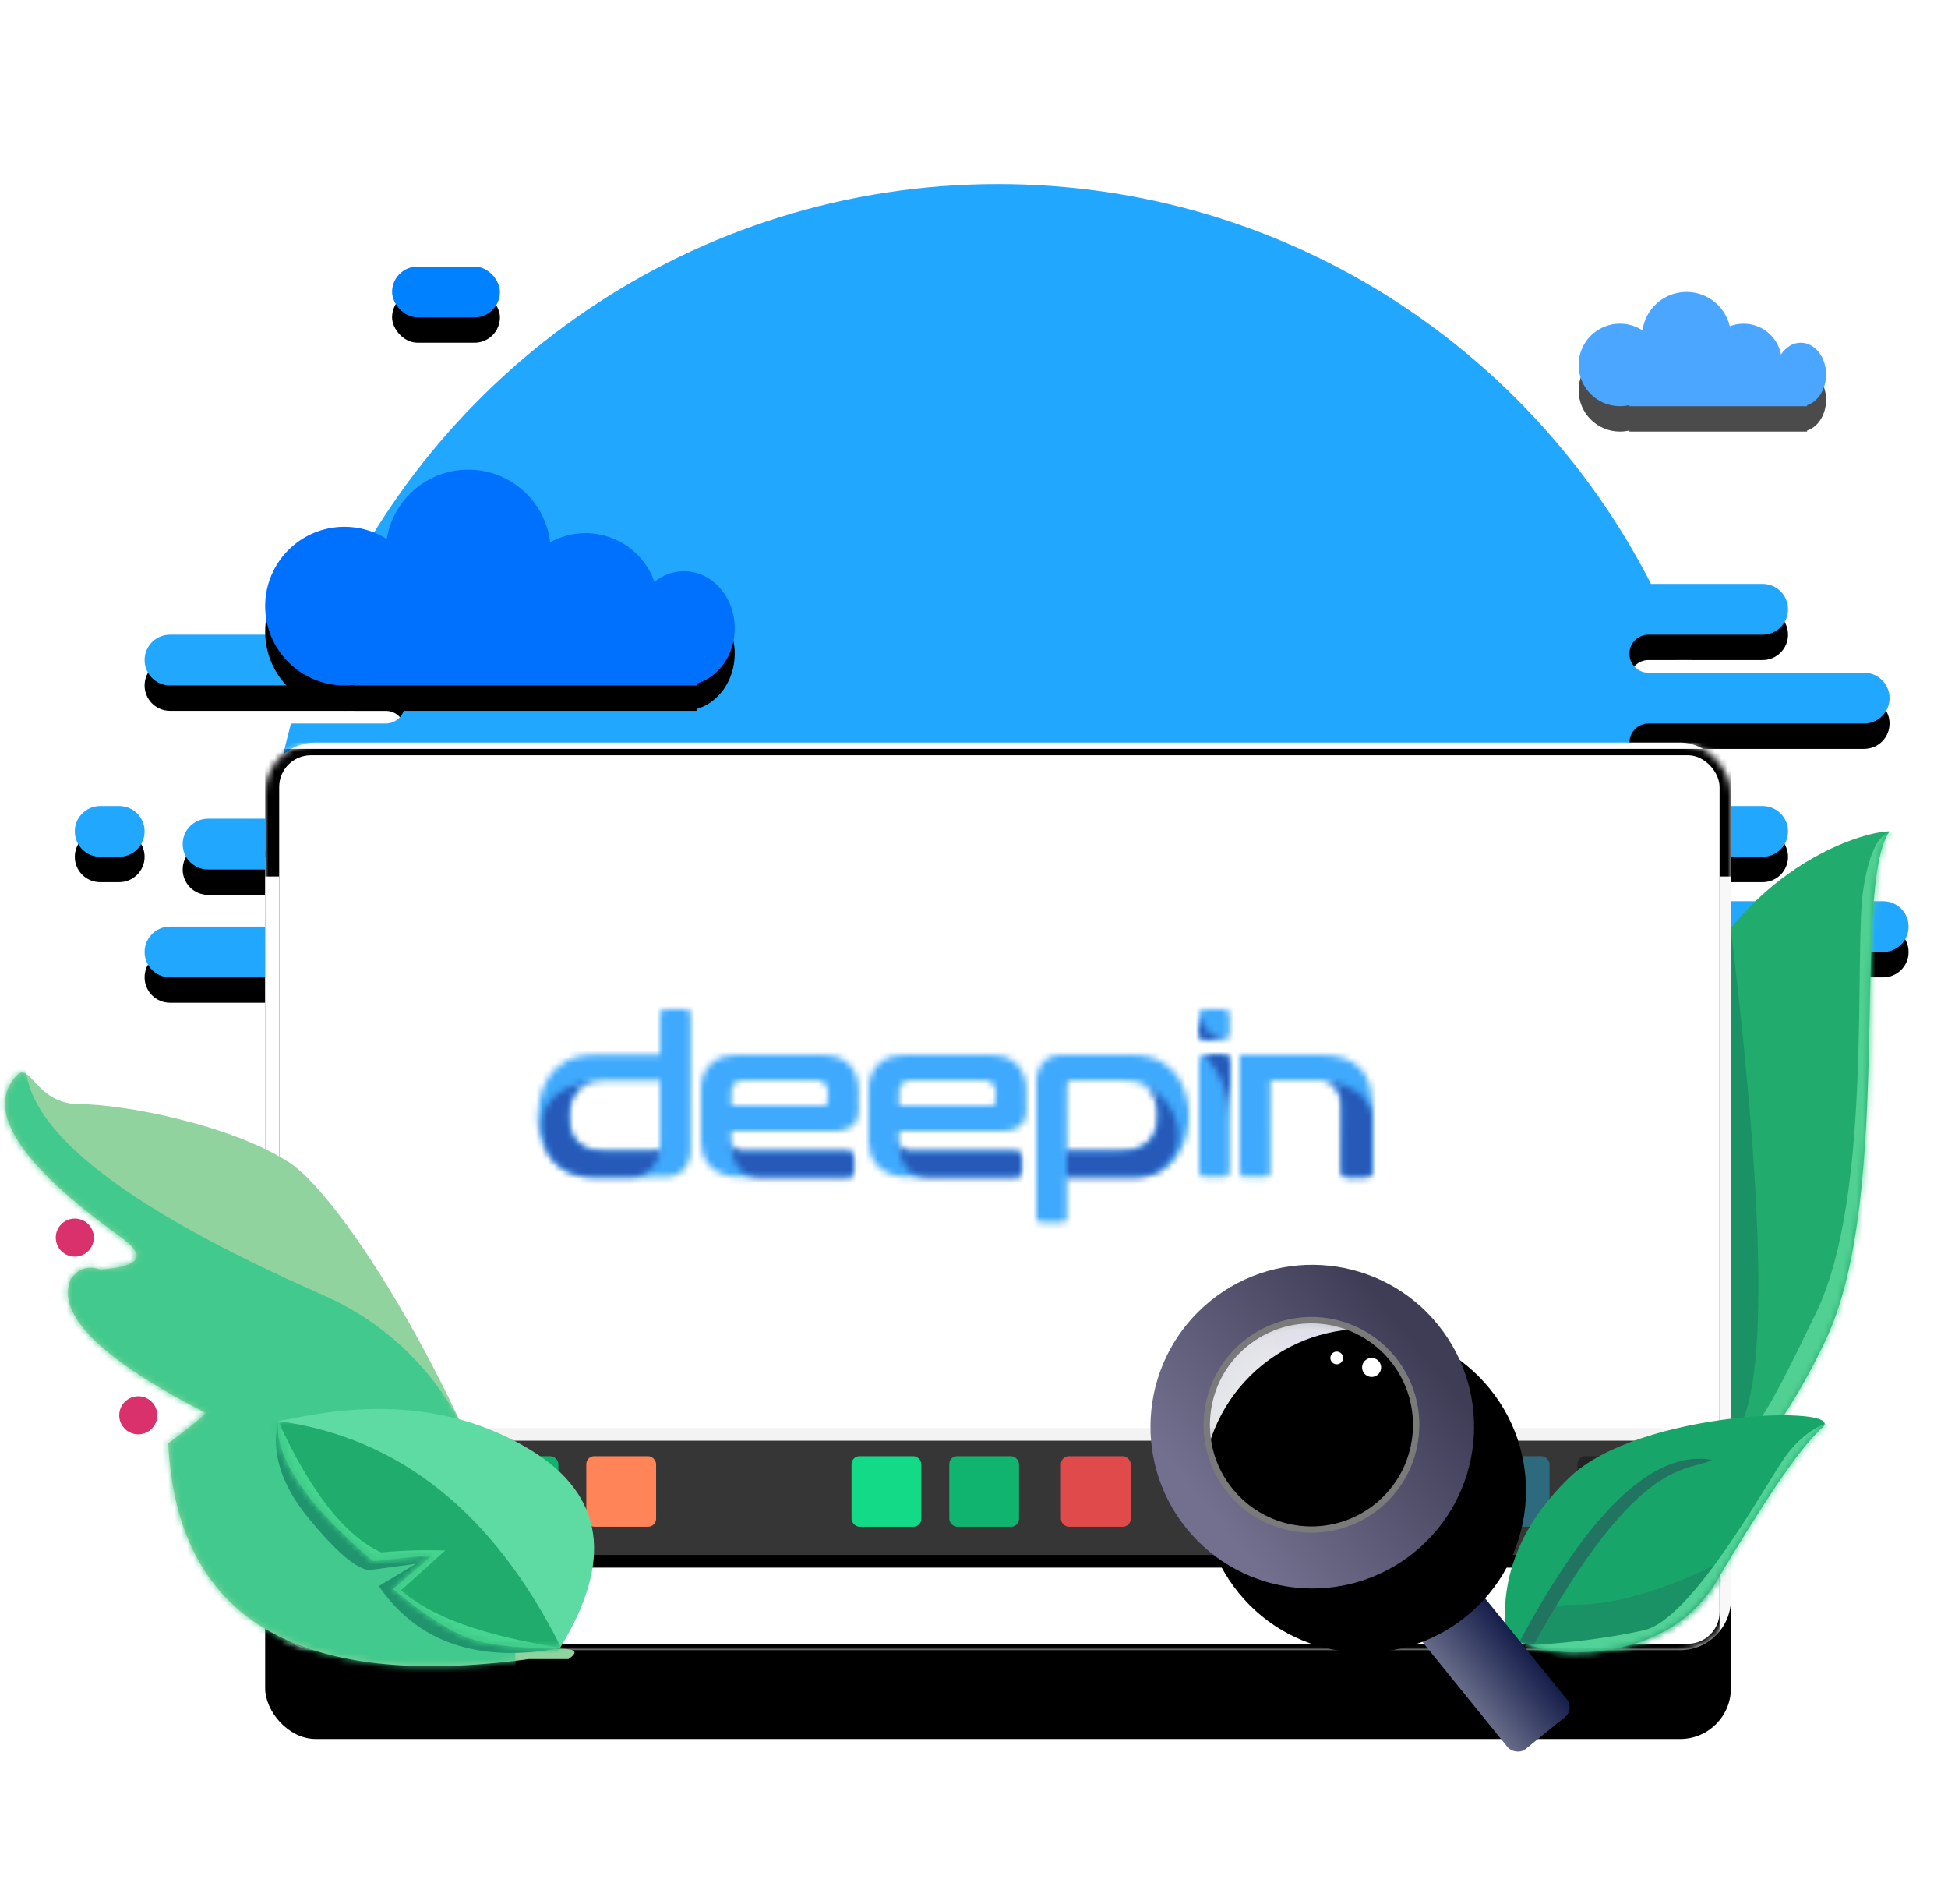 <?xml version="1.0" encoding="UTF-8"?>
<svg width="307px" height="300px" viewBox="0 0 307 300" version="1.1" xmlns="http://www.w3.org/2000/svg" xmlns:xlink="http://www.w3.org/1999/xlink">
    <!-- Generator: Sketch 58 (84663) - https://sketch.com -->
    <title>dcc_Home-deepin image_300px_dark</title>
    <desc>Created with Sketch.</desc>
    <defs>
        <path d="M256.79,64 L256.791,63.826 C256.309,63.94 255.807,64 255.29,64 C251.7,64 248.79,61.09 248.79,57.5 C248.79,53.91 251.7,51 255.29,51 C256.606,51 257.83,51.391 258.853,52.063 C259.311,48.64 262.242,46 265.79,46 C269.109,46 271.889,48.31 272.609,51.41 C273.284,51.145 274.02,51 274.79,51 C277.712,51 280.147,53.089 280.681,55.855 C281.413,54.724 282.534,54 283.79,54 C285.999,54 287.79,56.239 287.79,59 C287.79,61.33 286.516,63.287 284.791,63.842 L284.79,64 L283.79,64 L283.79,64 L256.79,64 Z" id="path-1"></path>
        <filter x="-28.2%" y="-38.9%" width="156.4%" height="222.2%" filterUnits="objectBoundingBox" id="filter-2">
            <feOffset dx="0" dy="4" in="SourceAlpha" result="shadowOffsetOuter1"></feOffset>
            <feGaussianBlur stdDeviation="3" in="shadowOffsetOuter1" result="shadowBlurOuter1"></feGaussianBlur>
            <feColorMatrix values="0 0 0 0 0.173   0 0 0 0 0.655   0 0 0 0 0.973  0 0 0 0.4 0" type="matrix" in="shadowBlurOuter1"></feColorMatrix>
        </filter>
        <path d="M157.29,29 C202.174,29 241.078,54.602 260.195,91.999 L277.79,92 C279.999,92 281.79,93.791 281.79,96 C281.79,98.209 279.999,100 277.79,100 L263.906,99.999 L263.905,100 L259.79,100 C258.192,100 256.886,101.249 256.795,102.824 L256.79,103 C256.79,104.598 258.039,105.904 259.614,105.995 L259.79,106 L293.79,106 C295.999,106 297.79,107.791 297.79,110 C297.79,112.209 295.999,114 293.79,114 L259.79,114 C258.133,114 256.79,115.343 256.79,117 C256.79,118.598 258.039,119.904 259.614,119.995 L259.79,120 L270.186,120 C270.685,122.308 271.115,124.643 271.473,127 L277.79,127 C279.999,127 281.79,128.791 281.79,131 C281.79,133.209 279.999,135 277.79,135 L272.405,135 C272.593,137.315 272.714,139.649 272.764,142.001 L296.79,142 C298.999,142 300.79,143.791 300.79,146 C300.79,148.209 298.999,150 296.79,150 L272.661,150.001 C269.79,211.235 219.235,260 157.29,260 C96.7,260 47.007,213.345 42.175,154.001 L26.79,154 C24.581,154 22.79,152.209 22.79,150 C22.79,147.791 24.581,146 26.79,146 L41.8,146.001 C41.793,145.501 41.79,145.001 41.79,144.5 C41.79,141.981 41.871,139.48 42.03,137.001 L32.79,137 C30.581,137 28.79,135.209 28.79,133 C28.79,130.791 30.581,129 32.79,129 L60.79,129 C62.447,129 63.79,127.657 63.79,126 C63.79,124.343 62.447,123 60.79,123 L60.79,123 L43.788,123 C44.361,119.956 45.053,116.955 45.86,114.001 L60.79,114 C62.447,114 63.79,112.657 63.79,111 C63.79,109.402 62.541,108.096 60.966,108.005 L60.79,108 L26.79,108 C24.581,108 22.79,106.209 22.79,104 C22.79,101.791 24.581,100 26.79,100 L50.674,100 C68.099,58.302 109.273,29 157.29,29 Z M18.79,127 C20.999,127 22.79,128.791 22.79,131 C22.79,133.209 20.999,135 18.79,135 L15.79,135 C13.581,135 11.79,133.209 11.79,131 C11.79,128.791 13.581,127 15.79,127 L18.79,127 Z" id="path-3"></path>
        <filter x="-3.8%" y="-3.0%" width="107.6%" height="109.5%" filterUnits="objectBoundingBox" id="filter-4">
            <feOffset dx="0" dy="4" in="SourceAlpha" result="shadowOffsetOuter1"></feOffset>
            <feGaussianBlur stdDeviation="3" in="shadowOffsetOuter1" result="shadowBlurOuter1"></feGaussianBlur>
            <feColorMatrix values="0 0 0 0 0.173   0 0 0 0 0.655   0 0 0 0 0.973  0 0 0 0.4 0" type="matrix" in="shadowBlurOuter1"></feColorMatrix>
        </filter>
        <rect id="path-5" x="61.79" y="42" width="17" height="8" rx="4"></rect>
        <filter x="-64.7%" y="-87.5%" width="229.4%" height="375.0%" filterUnits="objectBoundingBox" id="filter-6">
            <feOffset dx="0" dy="4" in="SourceAlpha" result="shadowOffsetOuter1"></feOffset>
            <feGaussianBlur stdDeviation="3" in="shadowOffsetOuter1" result="shadowBlurOuter1"></feGaussianBlur>
            <feColorMatrix values="0 0 0 0 0.173   0 0 0 0 0.655   0 0 0 0 0.973  0 0 0 0.4 0" type="matrix" in="shadowBlurOuter1"></feColorMatrix>
        </filter>
        <path d="M14.352,118.303 C28.119,108.052 38.587,95.288 45.754,80.011 C56.506,57.097 49.655,8.538 55.754,0.01 C51.786,-0.086 29.251,6.011 20.503,35.011 C14.671,54.345 7.836,77.581 3.55271368e-15,104.72 L14.352,118.303 Z" id="path-7"></path>
        <rect id="path-9" x="0" y="0" width="231" height="143" rx="8"></rect>
        <filter x="-22.5%" y="-26.6%" width="145.0%" height="172.7%" filterUnits="objectBoundingBox" id="filter-11">
            <feOffset dx="0" dy="14" in="SourceAlpha" result="shadowOffsetOuter1"></feOffset>
            <feGaussianBlur stdDeviation="15" in="shadowOffsetOuter1" result="shadowBlurOuter1"></feGaussianBlur>
            <feColorMatrix values="0 0 0 0 0   0 0 0 0 0   0 0 0 0 0  0 0 0 0.19 0" type="matrix" in="shadowBlurOuter1"></feColorMatrix>
        </filter>
        <rect id="path-12" x="0" y="0" width="231" height="17.105"></rect>
        <filter x="-7.4%" y="-76.0%" width="114.7%" height="298.8%" filterUnits="objectBoundingBox" id="filter-13">
            <feOffset dx="0" dy="4" in="SourceAlpha" result="shadowOffsetOuter1"></feOffset>
            <feGaussianBlur stdDeviation="5" in="shadowOffsetOuter1" result="shadowBlurOuter1"></feGaussianBlur>
            <feComposite in="shadowBlurOuter1" in2="SourceAlpha" operator="out" result="shadowBlurOuter1"></feComposite>
            <feColorMatrix values="0 0 0 0 0   0 0 0 0 0   0 0 0 0 0  0 0 0 0.03 0" type="matrix" in="shadowBlurOuter1"></feColorMatrix>
        </filter>
        <filter x="-4.5%" y="-38.0%" width="109.1%" height="222.8%" filterUnits="objectBoundingBox" id="filter-14">
            <feOffset dx="0" dy="1" in="SourceAlpha" result="shadowOffsetInner1"></feOffset>
            <feComposite in="shadowOffsetInner1" in2="SourceAlpha" operator="arithmetic" k2="-1" k3="1" result="shadowInnerInner1"></feComposite>
            <feColorMatrix values="0 0 0 0 1   0 0 0 0 1   0 0 0 0 1  0 0 0 0.6 0" type="matrix" in="shadowInnerInner1"></feColorMatrix>
        </filter>
        <path d="M188,10 L188,11 L182,11 L182,10 L188,10 Z M188,8 L188,9 L182,9 L182,8 L188,8 Z M186,6 L186,7 L182,7 L182,6 L186,6 Z" id="path-15"></path>
        <filter x="-183.3%" y="-140.0%" width="466.7%" height="540.0%" filterUnits="objectBoundingBox" id="filter-16">
            <feOffset dx="0" dy="4" in="SourceAlpha" result="shadowOffsetOuter1"></feOffset>
            <feGaussianBlur stdDeviation="3" in="shadowOffsetOuter1" result="shadowBlurOuter1"></feGaussianBlur>
            <feColorMatrix values="0 0 0 0 0.626   0 0 0 0 0.626   0 0 0 0 0.626  0 0 0 0.4 0" type="matrix" in="shadowBlurOuter1"></feColorMatrix>
        </filter>
        <rect id="path-17" x="0" y="0" width="227" height="140" rx="5"></rect>
        <filter x="-3.3%" y="-3.2%" width="106.6%" height="110.7%" filterUnits="objectBoundingBox" id="filter-19">
            <feOffset dx="0" dy="3" in="SourceAlpha" result="shadowOffsetOuter1"></feOffset>
            <feGaussianBlur stdDeviation="2" in="shadowOffsetOuter1" result="shadowBlurOuter1"></feGaussianBlur>
            <feColorMatrix values="0 0 0 0 0   0 0 0 0 0   0 0 0 0 0  0 0 0 0.1 0" type="matrix" in="shadowBlurOuter1"></feColorMatrix>
        </filter>
        <rect id="path-20" x="0" y="0" width="209" height="20" rx="2.5"></rect>
        <filter x="-6.2%" y="-55.0%" width="112.4%" height="230.0%" filterUnits="objectBoundingBox" id="filter-21">
            <feOffset dx="0" dy="2" in="SourceAlpha" result="shadowOffsetOuter1"></feOffset>
            <feGaussianBlur stdDeviation="4" in="shadowOffsetOuter1" result="shadowBlurOuter1"></feGaussianBlur>
            <feComposite in="shadowBlurOuter1" in2="SourceAlpha" operator="out" result="shadowBlurOuter1"></feComposite>
            <feColorMatrix values="0 0 0 0 0   0 0 0 0 0   0 0 0 0 0  0 0 0 0.2 0" type="matrix" in="shadowBlurOuter1"></feColorMatrix>
        </filter>
        <path d="M2.456,35.5 C2.829,35.245 4.525,35.61 7.544,36.598 C12.072,38.079 28.238,38.575 35.634,26.274 C43.03,13.972 48.478,5.46 52.451,1.897 C56.425,-1.666 23.463,-0.841 12.474,9.869 C5.148,17.008 1.809,24.926 2.456,33.622 C0.819,34.621 -1.62003744e-12,35.247 -1.62003744e-12,35.5 C-1.62003744e-12,35.753 0.819,35.753 2.456,35.5 Z" id="path-22"></path>
        <path d="M83.362,261.413 C46.815,266.331 27.87,255.003 26.526,227.431 C29.817,224.933 31.8,223.341 32.477,222.654 C15.929,214.16 8.815,207.136 11.136,201.581 C12.276,199.888 13.85,199.372 15.857,200.034 C22.06,199.591 23.193,197.937 19.258,195.074 C13.355,190.778 -5.41,177.235 2.863,169.249 C4.913,167.689 5.887,173.975 12.573,173.975 C19.258,173.975 35.973,177.074 45.445,183.074 C54.918,189.074 76.752,225.875 83.362,253.856 C85.209,257.65 85.017,259.805 88.477,259.805 C90.784,259.805 91.154,260.341 89.586,261.413 L83.362,261.413 Z" id="path-24"></path>
        <path d="M45.329,37.639 C39.439,37.748 34.895,37.314 31.695,36.338 C28.495,35.361 24.274,32.708 19.031,28.38 L25.291,22.973 L15.875,23.957 C5.36,14.987 0.367,7.635 0.896,1.903 C5.646,1.203 23.716,-4.016 40.84,6.558 C52.256,13.607 53.752,23.968 45.329,37.639 Z" id="path-26"></path>
        <filter x="-50.9%" y="-30.5%" width="198.1%" height="159.8%" filterUnits="objectBoundingBox" id="filter-28">
            <feOffset dx="0" dy="2" in="SourceAlpha" result="shadowOffsetOuter1"></feOffset>
            <feGaussianBlur stdDeviation="5.5" in="shadowOffsetOuter1" result="shadowBlurOuter1"></feGaussianBlur>
            <feColorMatrix values="0 0 0 0 0   0 0 0 0 0   0 0 0 0 0  0 0 0 0.2 0" type="matrix" in="shadowBlurOuter1" result="shadowMatrixOuter1"></feColorMatrix>
            <feMerge>
                <feMergeNode in="shadowMatrixOuter1"></feMergeNode>
                <feMergeNode in="SourceGraphic"></feMergeNode>
            </feMerge>
        </filter>
        <linearGradient x1="50%" y1="-35.432%" x2="50%" y2="100%" id="linearGradient-29">
            <stop stop-color="#525878" offset="0%"></stop>
            <stop stop-color="#D8D8D8" offset="100%"></stop>
        </linearGradient>
        <linearGradient x1="0%" y1="44.914%" x2="100%" y2="44.914%" id="linearGradient-30">
            <stop stop-color="#666B88" offset="0%"></stop>
            <stop stop-color="#161E4B" offset="100%"></stop>
        </linearGradient>
        <radialGradient cx="50%" cy="50%" fx="50%" fy="50%" r="55.712%" gradientTransform="translate(0.5,0.5),scale(1,1),translate(-0.5,-0.5)" id="radialGradient-31">
            <stop stop-color="#01001F" stop-opacity="0.036" offset="0%"></stop>
            <stop stop-color="#000636" stop-opacity="0.219" offset="81.152%"></stop>
            <stop stop-color="#01003C" stop-opacity="0.688" offset="100%"></stop>
        </radialGradient>
        <ellipse id="path-32" cx="18.637" cy="18.369" rx="18.371" ry="18.369"></ellipse>
        <radialGradient cx="20.831%" cy="86.284%" fx="20.831%" fy="86.284%" r="74.767%" gradientTransform="translate(0.208,0.863),scale(0.898,1),rotate(-59.185),translate(-0.208,-0.863)" id="radialGradient-34">
            <stop stop-color="#AED6FA" stop-opacity="0.515" offset="0.037%"></stop>
            <stop stop-color="#B385FF" stop-opacity="0" offset="100%"></stop>
        </radialGradient>
        <linearGradient x1="0%" y1="50%" x2="100%" y2="50%" id="linearGradient-35">
            <stop stop-color="#73708F" offset="0%"></stop>
            <stop stop-color="#3F3D56" offset="100%"></stop>
        </linearGradient>
        <circle id="path-36" cx="25.506" cy="25.899" r="25.5"></circle>
        <filter x="-12.7%" y="-12.7%" width="125.5%" height="125.5%" filterUnits="objectBoundingBox" id="filter-37">
            <feOffset dx="0" dy="13" in="SourceAlpha" result="shadowOffsetInner1"></feOffset>
            <feComposite in="shadowOffsetInner1" in2="SourceAlpha" operator="arithmetic" k2="-1" k3="1" result="shadowInnerInner1"></feComposite>
            <feColorMatrix values="0 0 0 0 0.631   0 0 0 0 0.631   0 0 0 0 0.631  0 0 0 0.5 0" type="matrix" in="shadowInnerInner1"></feColorMatrix>
        </filter>
        <path d="M55.79,108 L55.79,107.911 C55.298,107.97 54.798,108 54.29,108 C47.387,108 41.79,102.404 41.79,95.5 C41.79,88.596 47.387,83 54.29,83 C56.741,83 59.026,83.705 60.956,84.924 C61.949,78.731 67.317,74 73.79,74 C80.445,74 85.932,79.001 86.699,85.45 C88.354,84.526 90.261,84 92.29,84 C97.301,84 101.564,87.205 103.139,91.677 C104.449,90.621 106.055,90 107.79,90 C112.208,90 115.79,94.029 115.79,99 C115.79,103.193 113.241,106.717 109.791,107.716 L109.79,108 L107.79,108 L107.79,108 L55.79,108 Z" id="path-38"></path>
        <filter x="-14.9%" y="-20.6%" width="129.7%" height="164.7%" filterUnits="objectBoundingBox" id="filter-39">
            <feOffset dx="0" dy="4" in="SourceAlpha" result="shadowOffsetOuter1"></feOffset>
            <feGaussianBlur stdDeviation="3" in="shadowOffsetOuter1" result="shadowBlurOuter1"></feGaussianBlur>
            <feColorMatrix values="0 0 0 0 0.173   0 0 0 0 0.655   0 0 0 0 0.973  0 0 0 0.4 0" type="matrix" in="shadowBlurOuter1"></feColorMatrix>
        </filter>
        <path d="M23.224,19.231 L5.634,19.205 C5.634,19.205 0.017,19.231 0.017,13.615 C0.017,9.652 0.015,8.575 0.015,5.563 C0.015,5.563 -0.401,0 5.737,0 L19.244,0 C25.274,0 24.84,5.638 24.84,5.638 L24.84,8.814 C24.84,8.814 25.29,12.019 20.84,12.019 L4.808,12.019 C4.808,12.019 4.787,13.547 4.808,13.649 C4.808,13.649 4.783,15.212 6.397,15.212 C7.416,15.212 23.237,15.224 23.237,15.224 C23.237,15.224 24.05,15.237 24.05,16.038 C24.05,16.318 24.054,18.139 24.055,18.417 C24.056,18.491 24.051,19.231 23.224,19.231 Z M19.244,8.024 C20.019,8.024 20.019,7.224 20.019,7.224 C20.019,6.628 20.029,6.246 20.032,5.622 C20.036,4.833 19.193,4.019 18.467,4.019 C17.661,4.019 7.201,4.016 6.423,4.019 C5.584,4.022 4.811,4.821 4.811,5.634 C4.811,5.95 4.808,8.026 4.808,8.026 C4.808,8.026 18.732,8.024 19.244,8.024 Z" id="path-40"></path>
        <path d="M24.03,0 C24.03,0 24.84,0 24.84,0.801 L24.84,22.449 C24.84,22.449 24.836,26.431 20.838,26.431 C17.61,26.431 17.397,26.414 9.771,26.421 C2.146,26.429 0.798,19.937 0.79,16.838 C0.783,13.74 2.111,7.209 9.651,7.212 C13.163,7.213 16.656,7.211 20.03,7.212 C20.03,7.212 20.033,0.892 20.033,0.826 C20.033,0 20.836,0 20.836,0 C21.179,0.001 23.687,0.001 24.03,0 Z M20.019,21.655 C20.019,20.943 20.016,11.245 20.016,11.245 C20.016,11.245 13.65,11.236 11.421,11.236 C9.192,11.236 5.619,11.924 5.622,16.889 C5.623,21.854 8.837,22.43 11.459,22.438 C14.079,22.446 18.345,22.436 19.218,22.436 C20.032,22.436 20.019,21.655 20.019,21.655 Z" id="path-42"></path>
        <path d="M4.006,4.808 L0.801,4.808 C0.359,4.808 0,4.449 0,4.006 L0,0.801 C0,0.359 0.359,0 0.801,0 L4.006,0 C4.449,0 4.808,0.359 4.808,0.801 L4.808,4.006 C4.808,4.449 4.449,4.808 4.006,4.808 Z" id="path-44"></path>
        <path d="M4.006,19.231 L0.801,19.231 C0.359,19.231 0,18.872 0,18.429 L0,0.801 C0,0.359 0.359,0 0.801,0 L4.006,0 C4.449,0 4.808,0.359 4.808,0.801 L4.808,18.429 C4.808,18.872 4.449,19.231 4.006,19.231 Z" id="path-46"></path>
        <path d="M12.821,0.006 C18.707,0.014 20.833,3.207 20.833,7.648 L20.833,18.43 C20.833,18.873 20.475,19.231 20.033,19.232 L16.829,19.233 C16.385,19.234 16.026,18.874 16.027,18.43 L16.05,8.013 C16.05,4.073 12.948,4.013 12.814,4.013 C10.669,4.013 4.807,4.019 4.807,4.019 L4.83,18.405 C4.83,18.405 4.862,19.371 3.758,19.214 C2.974,19.216 1.743,19.22 0.959,19.224 C0.232,19.317 0,18.78 0,18.417 L0,0.003 C0,0.003 6.934,-0.002 12.821,0.006 Z" id="path-48"></path>
        <path d="M19.216,10.478 C19.216,13.062 17.2,15.208 14.605,15.208 C13.104,15.204 13.615,15.2 8.97,15.204 C5.182,15.208 2.317,13.534 1.265,10.621 C-2.272,-0.267 10.62,0.018 10.62,0.018 C8.39,0.018 4.821,0.521 4.821,5.671 C4.821,10.636 8.036,11.212 10.658,11.22 C13.278,11.228 17.543,11.218 18.417,11.218 C19.119,11.218 19.206,10.637 19.216,10.478 Z" id="path-50"></path>
        <path d="M0.804,26.431 C0.804,26.431 -1.28345277e-09,26.431 -1.28345277e-09,25.63 L-1.28345277e-09,3.983 C-1.28345277e-09,3.983 -0.002,0 3.997,0 C7.224,0 7.432,0.017 15.058,0.01 C22.683,0.002 24.03,6.494 24.038,9.593 C24.046,12.692 22.718,19.223 15.177,19.22 C11.667,19.219 8.173,19.22 4.8,19.22 C4.8,19.22 4.796,25.539 4.796,25.605 C4.796,26.431 3.996,26.431 3.996,26.431 C3.653,26.43 1.147,26.43 0.804,26.431 Z M4.808,4.777 C4.808,5.488 4.812,15.187 4.812,15.187 C4.812,15.187 11.179,15.195 13.407,15.195 C15.637,15.195 19.209,14.507 19.207,9.542 C19.205,4.577 15.991,4.002 13.369,3.994 C10.748,3.986 6.483,3.995 5.61,3.995 C4.796,3.995 4.808,4.777 4.808,4.777 Z" id="path-52"></path>
        <path d="M19.231,1.603 C19.231,1.603 20.032,1.64 20.032,2.417 L20.032,4.808 C20.032,4.808 20.083,5.609 19.218,5.609 C18.353,5.609 5.292,5.608 5.292,5.608 C0.433,5.608 0.801,0.027 0.801,0.027 C0.801,0.027 0.791,1.591 2.442,1.591 C4.417,1.591 19.231,1.603 19.231,1.603 Z" id="path-54"></path>
        <path d="M23.224,19.231 L5.634,19.205 C5.634,19.205 0.017,19.231 0.017,13.615 C0.017,9.652 0.015,8.575 0.015,5.563 C0.015,5.563 -0.401,0 5.737,0 L19.244,0 C25.274,0 24.84,5.638 24.84,5.638 L24.84,8.814 C24.84,8.814 25.29,12.019 20.84,12.019 L4.808,12.019 C4.808,12.019 4.787,13.547 4.808,13.649 C4.808,13.649 4.783,15.212 6.397,15.212 C7.416,15.212 23.237,15.224 23.237,15.224 C23.237,15.224 24.05,15.237 24.05,16.038 C24.05,16.318 24.054,18.139 24.055,18.417 C24.056,18.491 24.051,19.231 23.224,19.231 Z M19.244,8.024 C20.019,8.024 20.019,7.224 20.019,7.224 C20.019,6.628 20.029,6.246 20.032,5.622 C20.036,4.833 19.193,4.019 18.467,4.019 C17.661,4.019 7.201,4.016 6.423,4.019 C5.584,4.022 4.811,4.821 4.811,5.634 C4.811,5.95 4.808,8.026 4.808,8.026 C4.808,8.026 18.732,8.024 19.244,8.024 Z" id="path-56"></path>
        <path d="M19.231,1.603 C19.231,1.603 20.032,1.64 20.032,2.417 L20.032,4.808 C20.032,4.808 20.082,5.609 19.218,5.609 C18.353,5.609 5.292,5.608 5.292,5.608 C0.433,5.608 0.801,0.027 0.801,0.027 C0.801,0.027 0.791,1.591 2.442,1.591 C4.417,1.591 19.231,1.603 19.231,1.603 Z" id="path-58"></path>
        <path d="M17.433,6.469 C17.771,8.304 17.619,11.474 14.006,13.783 C14.006,13.783 12.508,14.401 10.868,14.399 L10.871,14.393 C10.706,14.401 3.371,14.413 0,14.412 L0,2.404 L0.002,2.404 C0.003,5.609 0.005,10.379 0.005,10.379 C0.005,10.379 6.371,10.387 8.599,10.387 C10.829,10.387 14.401,9.7 14.399,4.734 C14.398,2.289 13.616,0.912 12.512,0.139 L12.573,0.128 C12.573,0.128 16.614,2.028 17.433,6.469 Z" id="path-60"></path>
        <path d="M3.205,0 C3.647,0 4.006,0.359 4.006,0.801 L4.006,10.478 C4.006,3.432 0,0 0,0 L3.205,0 Z" id="path-62"></path>
        <path d="M0.801,4.006 C0.359,4.006 0,3.647 0,3.205 L0,0.1 C0,0.1 0.536,3.486 4.282,3.95 C4.196,3.982 4.104,4.006 4.006,4.006 L0.801,4.006 Z" id="path-64"></path>
        <path d="M0.322,0.035 C0.322,0.035 8.013,0.714 8.013,5.913 L8.013,14.424 C8.013,14.866 7.655,15.224 7.212,15.225 L4.009,15.227 C3.565,15.228 3.206,14.868 3.207,14.424 L3.23,4.006 C3.23,0.776 1.147,0.155 0.322,0.035 Z" id="path-66"></path>
    </defs>
    <g id="dcc_Home-deepin-image_300px_dark" stroke="none" stroke-width="1" fill="none" fill-rule="evenodd">
        <g id="编组-68">
            <rect id="矩形" fill="#FFFFFF" opacity="0" x="6.79" y="0" width="300" height="300"></rect>
            <g id="形状结合备份-2" opacity="0.706">
                <use fill="black" fill-opacity="1" filter="url(#filter-2)" xlink:href="#path-1"></use>
                <use fill="#0081FF" fill-rule="evenodd" xlink:href="#path-1"></use>
            </g>
            <g id="形状结合">
                <use fill="black" fill-opacity="1" filter="url(#filter-4)" xlink:href="#path-3"></use>
                <use fill="#22A7FF" fill-rule="evenodd" xlink:href="#path-3"></use>
            </g>
            <g id="矩形备份-55">
                <use fill="black" fill-opacity="1" filter="url(#filter-6)" xlink:href="#path-5"></use>
                <use fill="#0081FF" fill-rule="evenodd" xlink:href="#path-5"></use>
            </g>
            <g id="编组-66" transform="translate(242.036, 130.989)">
                <mask id="mask-8" fill="white">
                    <use xlink:href="#path-7"></use>
                </mask>
                <use id="路径-29" fill="#21AC6E" xlink:href="#path-7"></use>
                <path d="M56.717,0.01 C54.271,-0.204 52.562,2.909 51.59,9.35 C50.13,19.011 53.108,57.511 44.167,75.882 C35.227,94.252 33.289,98.765 21.114,102.926 C12.997,105.7 17.069,112.926 33.33,124.604 L61.445,74.011 L56.717,0.01 Z" id="路径-30" fill="#51D093" mask="url(#mask-8)"></path>
            </g>
            <path d="M270.716,146.919 L272.79,146.426 C278.926,197.691 278.543,224.716 271.642,227.504 C264.741,230.291 259.656,227.79 256.388,220 L270.716,146.919 Z" id="路径-2" fill="#1B9265"></path>
            <g id="编组-64" transform="translate(41.79, 117)">
                <mask id="mask-10" fill="white">
                    <use xlink:href="#path-9"></use>
                </mask>
                <g id="矩形">
                    <use fill="black" fill-opacity="1" filter="url(#filter-11)" xlink:href="#path-9"></use>
                    <use fill="#F8F8F8" fill-rule="evenodd" xlink:href="#path-9"></use>
                </g>
                <g id="编组-63" mask="url(#mask-10)">
                    <rect id="矩形" fill="#FFFFFF" x="51" y="25" width="172.908" height="110.842" rx="8"></rect>
                    <rect id="矩形" fill="#FFFFFF" x="0" y="17.105" width="45.107" height="125.895"></rect>
                    <g id="矩形">
                        <use fill="black" fill-opacity="1" filter="url(#filter-13)" xlink:href="#path-12"></use>
                        <use fill-opacity="0.8" fill="#FFFFFF" fill-rule="evenodd" xlink:href="#path-12"></use>
                        <use fill="black" fill-opacity="1" filter="url(#filter-14)" xlink:href="#path-12"></use>
                    </g>
                    <g id="形状结合">
                        <use fill="black" fill-opacity="1" filter="url(#filter-16)" xlink:href="#path-15"></use>
                        <use fill="#D8D8D8" fill-rule="evenodd" xlink:href="#path-15"></use>
                    </g>
                    <circle id="椭圆形" fill="#EBF3DD" cx="138" cy="58" r="18"></circle>
                    <rect id="矩形" fill="#EBF3DD" x="113" y="88" width="49" height="6"></rect>
                    <rect id="矩形备份-47" fill="#EBF3DD" x="96" y="97" width="84" height="6"></rect>
                </g>
                <g id="Group" mask="url(#mask-10)">
                    <g transform="translate(2.21, 2)">
                        <mask id="mask-18" fill="white">
                            <use xlink:href="#path-17"></use>
                        </mask>
                        <g id="Mask" stroke="none" fill="none">
                            <use fill="black" fill-opacity="1" filter="url(#filter-19)" xlink:href="#path-17"></use>
                            <use fill="#FFFFFF" fill-rule="evenodd" xlink:href="#path-17"></use>
                        </g>
                        <g id="编组-2" stroke="none" stroke-width="1" fill="none" fill-rule="evenodd" mask="url(#mask-18)">
                            <g transform="translate(11, 106)">
                                <g id="Rectangle" fill="none">
                                    <use fill="black" fill-opacity="1" filter="url(#filter-21)" xlink:href="#path-20"></use>
                                    <use fill-opacity="0.258" fill="#D2D2D2" fill-rule="evenodd" xlink:href="#path-20"></use>
                                </g>
                                <ellipse id="Oval" fill="#2876E8" fill-rule="evenodd" cx="9.9" cy="10" rx="5.5" ry="5.556"></ellipse>
                                <rect id="Rectangle" fill="#11B46F" fill-rule="evenodd" x="22" y="4.444" width="11" height="11.111" rx="1.25"></rect>
                                <rect id="Rectangle" fill="#11B46F" fill-rule="evenodd" x="94.6" y="4.444" width="11" height="11.111" rx="1.25"></rect>
                                <rect id="Rectangle" fill-opacity="0.352" fill="#21CBFF" fill-rule="evenodd" x="178.2" y="4.444" width="11" height="11.111" rx="1.25"></rect>
                                <rect id="Rectangle" fill="#13DA86" fill-rule="evenodd" x="79.2" y="4.444" width="11" height="11.111" rx="1.25"></rect>
                                <rect id="Rectangle" fill-opacity="0.352" fill="#5A00FF" fill-rule="evenodd" x="162.8" y="4.444" width="11" height="11.111" rx="1.25"></rect>
                                <rect id="Rectangle" fill="#FF8458" fill-rule="evenodd" x="37.4" y="4.444" width="11" height="11.111" rx="1.25"></rect>
                                <rect id="Rectangle" fill="#E04A4A" fill-rule="evenodd" x="112.2" y="4.444" width="11" height="11.111" rx="1.25"></rect>
                                <rect id="Rectangle" fill-opacity="0.352" fill="#000000" fill-rule="evenodd" x="193.6" y="4.444" width="11" height="11.111" rx="1.25"></rect>
                            </g>
                        </g>
                    </g>
                </g>
            </g>
            <g id="编组-65" transform="translate(234.79, 223)">
                <mask id="mask-23" fill="white">
                    <use xlink:href="#path-22"></use>
                </mask>
                <use id="路径-25" fill="#18A56A" xlink:href="#path-22"></use>
                <path d="M35.857,23.391 C27.11,27.692 19.642,29.842 13.453,29.842 C7.264,29.842 4.995,32.113 6.644,36.656 L20.99,41.793 L38.951,36.128 L35.857,23.391 Z" id="路径-28" fill="#1B9265" mask="url(#mask-23)"></path>
                <path d="M4.17,36.656 C15.418,15.302 25.695,5.419 35,7.006 C31.525,9.096 23.716,5.529 6.644,36.656 C5.709,37.268 4.884,37.268 4.17,36.656 Z" id="路径-26" fill="#217460" mask="url(#mask-23)"></path>
                <path d="M53,1.252 C50.449,2.262 48.229,4.125 46.34,6.841 C43.507,10.915 31.843,32.184 24.275,33.872 C16.708,35.56 8.446,36.163 6.033,36.163 C4.425,36.163 6.389,38.658 11.927,43.648 C39.018,42.15 52.637,41.011 52.782,40.231 C52.927,39.451 54.005,29.679 56.015,10.915 L53,1.252 Z" id="路径-27" fill="#53D297" mask="url(#mask-23)"></path>
            </g>
            <mask id="mask-25" fill="white">
                <use xlink:href="#path-24"></use>
            </mask>
            <use id="路径-22" fill="#90D39F" xlink:href="#path-24"></use>
            <path d="M4.114,166 C2.645,177 18.203,189.667 50.79,204 C83.377,218.333 89.877,263.001 70.29,338.003 C35.982,292.668 9.618,257 -8.802,231 C-27.222,205 -22.917,183.333 4.114,166 Z" id="路径-23" fill="#42C98D" mask="url(#mask-25)"></path>
            <path d="M43.79,224.252 C42.782,229.089 44.419,234.107 48.701,239.305 C52.982,244.503 56.147,247.201 58.194,247.398 L65.57,246.391 L59.699,249.901 C65.852,258.849 75.437,262.1 88.456,259.656 C85.803,255.375 82.866,251.92 79.645,249.292 L64.343,237.875 L43.79,224.252 Z" id="路径-31" fill="#1F946D" mask="url(#mask-25)"></path>
            <g id="编组-67" transform="translate(42.932, 222)">
                <mask id="mask-27" fill="white">
                    <use xlink:href="#path-26"></use>
                </mask>
                <use id="路径-20" fill="#5EDAA3" xlink:href="#path-26"></use>
                <path d="M45.524,37.656 C34.924,16.422 20.048,4.504 0.896,1.903 C-18.256,-0.699 -20.102,1.173 -4.642,7.518 L16.747,37.656 L37.836,46.182 L45.524,37.656 Z" id="路径-21" fill="#20AC6C" mask="url(#mask-27)"></path>
                <path d="M0.896,1.903 C6.065,13.159 11.483,20.059 17.15,22.604 C20.346,22.292 23.707,22.19 27.235,22.297 L20.25,28.568 C24.885,32.71 33.31,35.74 45.524,37.656 C57.739,39.572 58.433,40.964 47.606,41.832 L17.15,36.711 L11.721,27.991 L3.613,14.857 L-1.966,3.178 L0.896,1.903 Z" id="路径-24" fill="#46D590" mask="url(#mask-27)"></path>
            </g>
            <circle id="椭圆形" fill="#D8316C" cx="21.79" cy="223" r="3"></circle>
            <circle id="椭圆形备份-22" fill="#D8316C" cx="11.79" cy="195" r="3"></circle>
            <g id="放大镜" filter="url(#filter-28)" transform="translate(216.253, 236.982) rotate(-39) translate(-216.253, -236.982) translate(189.253, 193.482)">
                <rect id="矩形" fill="url(#linearGradient-29)" x="20.799" y="48.575" width="8" height="11"></rect>
                <rect id="矩形" fill="url(#linearGradient-30)" x="19.481" y="54.711" width="12" height="32" rx="2"></rect>
                <g id="编组-61" opacity="0.533" transform="translate(25.628, 26.845) rotate(60) translate(-25.628, -26.845) translate(6.628, 8.345)">
                    <mask id="mask-33" fill="white">
                        <use xlink:href="#path-32"></use>
                    </mask>
                    <use id="椭圆形备份-17" stroke="#979797" fill="url(#radialGradient-31)" fill-rule="nonzero" xlink:href="#path-32"></use>
                    <path d="M8.449,1.619 C8.248,1.284 8.388,1.723 8.171,2.045 C3.359,9.172 5.201,18.614 11.996,23.917 C18.79,29.219 28.488,28.318 34.296,22.091 C30.779,21.09 27.476,19.643 24.419,17.82 C17.876,13.918 12.454,8.291 8.449,1.619 Z" id="路径" fill="url(#radialGradient-34)" fill-rule="nonzero" style="mix-blend-mode: lighten;" mask="url(#mask-33)" transform="translate(19.885, 14.443) rotate(168) translate(-19.885, -14.443) "></path>
                    <ellipse id="椭圆形" fill="#FFFFFF" mask="url(#mask-33)" cx="22.434" cy="9.728" rx="1" ry="1"></ellipse>
                    <path d="M22.759,5.356 C21.913,4.669 21.904,4.102 23.497,3.49 C25.09,2.877 31.472,6.545 31.49,9.984 C24.234,3.206 23.604,6.043 22.759,5.356 Z" id="路径-3" mask="url(#mask-33)"></path>
                </g>
                <g id="编组-64" transform="translate(1.831, 0.182)">
                    <g id="椭圆形">
                        <use fill="black" fill-opacity="1" filter="url(#filter-37)" xlink:href="#path-36"></use>
                        <circle stroke="url(#linearGradient-35)" stroke-width="9" stroke-linejoin="square" cx="25.506" cy="25.899" r="21"></circle>
                    </g>
                    <circle id="椭圆形备份-22" stroke="#7A7A7A" cx="25.58" cy="25.602" r="16.5"></circle>
                    <circle id="椭圆形" fill="#FFFFFF" cx="35.314" cy="19.911" r="1"></circle>
                    <circle id="椭圆形备份-23" fill="#FFFFFF" cx="38.644" cy="24.538" r="1.5"></circle>
                </g>
            </g>
            <g id="形状结合">
                <use fill="black" fill-opacity="1" filter="url(#filter-39)" xlink:href="#path-38"></use>
                <use fill="#0070FF" fill-rule="evenodd" xlink:href="#path-38"></use>
            </g>
        </g>
        <g id="编组-2" transform="translate(84, 159)">
            <g id="编组" transform="translate(26.442, 7.212)">
                <mask id="mask-41" fill="white">
                    <use xlink:href="#path-40"></use>
                </mask>
                <g id="Clip-23"></g>
                <polygon id="Fill-22" fill="#3EA9FD" mask="url(#mask-41)" points="-3.997 -4.006 28.859 -4.006 28.859 23.237 -3.997 23.237"></polygon>
            </g>
            <g id="编组">
                <mask id="mask-43" fill="white">
                    <use xlink:href="#path-42"></use>
                </mask>
                <g id="Clip-25"></g>
                <polygon id="Fill-24" fill="#3EA9FD" mask="url(#mask-43)" points="-3.216 -4.006 28.846 -4.006 28.846 30.438 -3.216 30.438"></polygon>
            </g>
            <g id="编组" transform="translate(104.968, 0)">
                <mask id="mask-45" fill="white">
                    <use xlink:href="#path-44"></use>
                </mask>
                <g id="Clip-27"></g>
                <polygon id="Fill-26" fill="#3EA9FD" mask="url(#mask-45)" points="-4.006 -4.006 8.814 -4.006 8.814 8.814 -4.006 8.814"></polygon>
            </g>
            <g id="编组" transform="translate(104.968, 7.212)">
                <mask id="mask-47" fill="white">
                    <use xlink:href="#path-46"></use>
                </mask>
                <g id="Clip-29"></g>
                <polygon id="Fill-28" fill="#3EA9FD" mask="url(#mask-47)" points="-4.006 -4.006 8.814 -4.006 8.814 23.237 -4.006 23.237"></polygon>
            </g>
            <g id="编组" transform="translate(111.378, 7.212)">
                <mask id="mask-49" fill="white">
                    <use xlink:href="#path-48"></use>
                </mask>
                <g id="Clip-31"></g>
                <polygon id="Fill-30" fill="#3EA9FD" mask="url(#mask-49)" points="-4.006 -4.005 24.84 -4.005 24.84 23.241 -4.006 23.241"></polygon>
            </g>
            <g id="编组" transform="translate(0.801, 11.218)">
                <mask id="mask-51" fill="white">
                    <use xlink:href="#path-50"></use>
                </mask>
                <g id="Clip-33"></g>
                <polygon id="Fill-32" fill="#2659B8" mask="url(#mask-51)" points="-3.356 -3.989 23.223 -3.989 23.223 19.215 -3.356 19.215"></polygon>
            </g>
            <g id="编组" transform="translate(79.327, 7.212)">
                <mask id="mask-53" fill="white">
                    <use xlink:href="#path-52"></use>
                </mask>
                <g id="Clip-35"></g>
                <polygon id="Fill-34" fill="#3EA9FD" mask="url(#mask-53)" points="-4.006 -4.006 28.045 -4.006 28.045 30.438 -4.006 30.438"></polygon>
            </g>
            <g id="编组" transform="translate(30.449, 20.833)">
                <mask id="mask-55" fill="white">
                    <use xlink:href="#path-54"></use>
                </mask>
                <g id="Clip-37"></g>
                <polygon id="Fill-36" fill="#2659B8" mask="url(#mask-55)" points="-3.212 -3.979 24.039 -3.979 24.039 9.615 -3.212 9.615"></polygon>
            </g>
            <g id="编组" transform="translate(52.885, 7.212)">
                <mask id="mask-57" fill="white">
                    <use xlink:href="#path-56"></use>
                </mask>
                <g id="Clip-39"></g>
                <polygon id="Fill-38" fill="#3EA9FD" mask="url(#mask-57)" points="-3.997 -4.006 28.859 -4.006 28.859 23.237 -3.997 23.237"></polygon>
            </g>
            <g id="编组" transform="translate(56.891, 20.833)">
                <mask id="mask-59" fill="white">
                    <use xlink:href="#path-58"></use>
                </mask>
                <g id="Clip-41"></g>
                <polygon id="Fill-40" fill="#2659B8" mask="url(#mask-59)" points="-3.212 -3.979 24.039 -3.979 24.039 9.615 -3.212 9.615"></polygon>
            </g>
            <g id="编组" transform="translate(84.135, 12.019)">
                <mask id="mask-61" fill="white">
                    <use xlink:href="#path-60"></use>
                </mask>
                <g id="Clip-43"></g>
                <polygon id="Fill-42" fill="#2659B8" mask="url(#mask-61)" points="-4.006 -3.878 21.56 -3.878 21.56 18.418 -4.006 18.418"></polygon>
            </g>
            <g id="编组" transform="translate(105.769, 7.212)">
                <mask id="mask-63" fill="white">
                    <use xlink:href="#path-62"></use>
                </mask>
                <g id="Clip-45"></g>
                <polygon id="Fill-44" fill="#2659B8" mask="url(#mask-63)" points="-4.006 -4.006 8.013 -4.006 8.013 14.485 -4.006 14.485"></polygon>
            </g>
            <g id="编组" transform="translate(104.968, 0.801)">
                <mask id="mask-65" fill="white">
                    <use xlink:href="#path-64"></use>
                </mask>
                <g id="Clip-47"></g>
                <polygon id="Fill-46" fill="#2659B8" mask="url(#mask-65)" points="-4.006 -3.906 8.288 -3.906 8.288 8.013 -4.006 8.013"></polygon>
            </g>
            <g id="编组" transform="translate(124.199, 11.218)">
                <mask id="mask-67" fill="white">
                    <use xlink:href="#path-66"></use>
                </mask>
                <g id="Clip-49"></g>
                <polygon id="Fill-48" fill="#2659B8" mask="url(#mask-67)" points="-3.684 -3.971 12.019 -3.971 12.019 19.233 -3.684 19.233"></polygon>
            </g>
        </g>
    </g>
</svg>